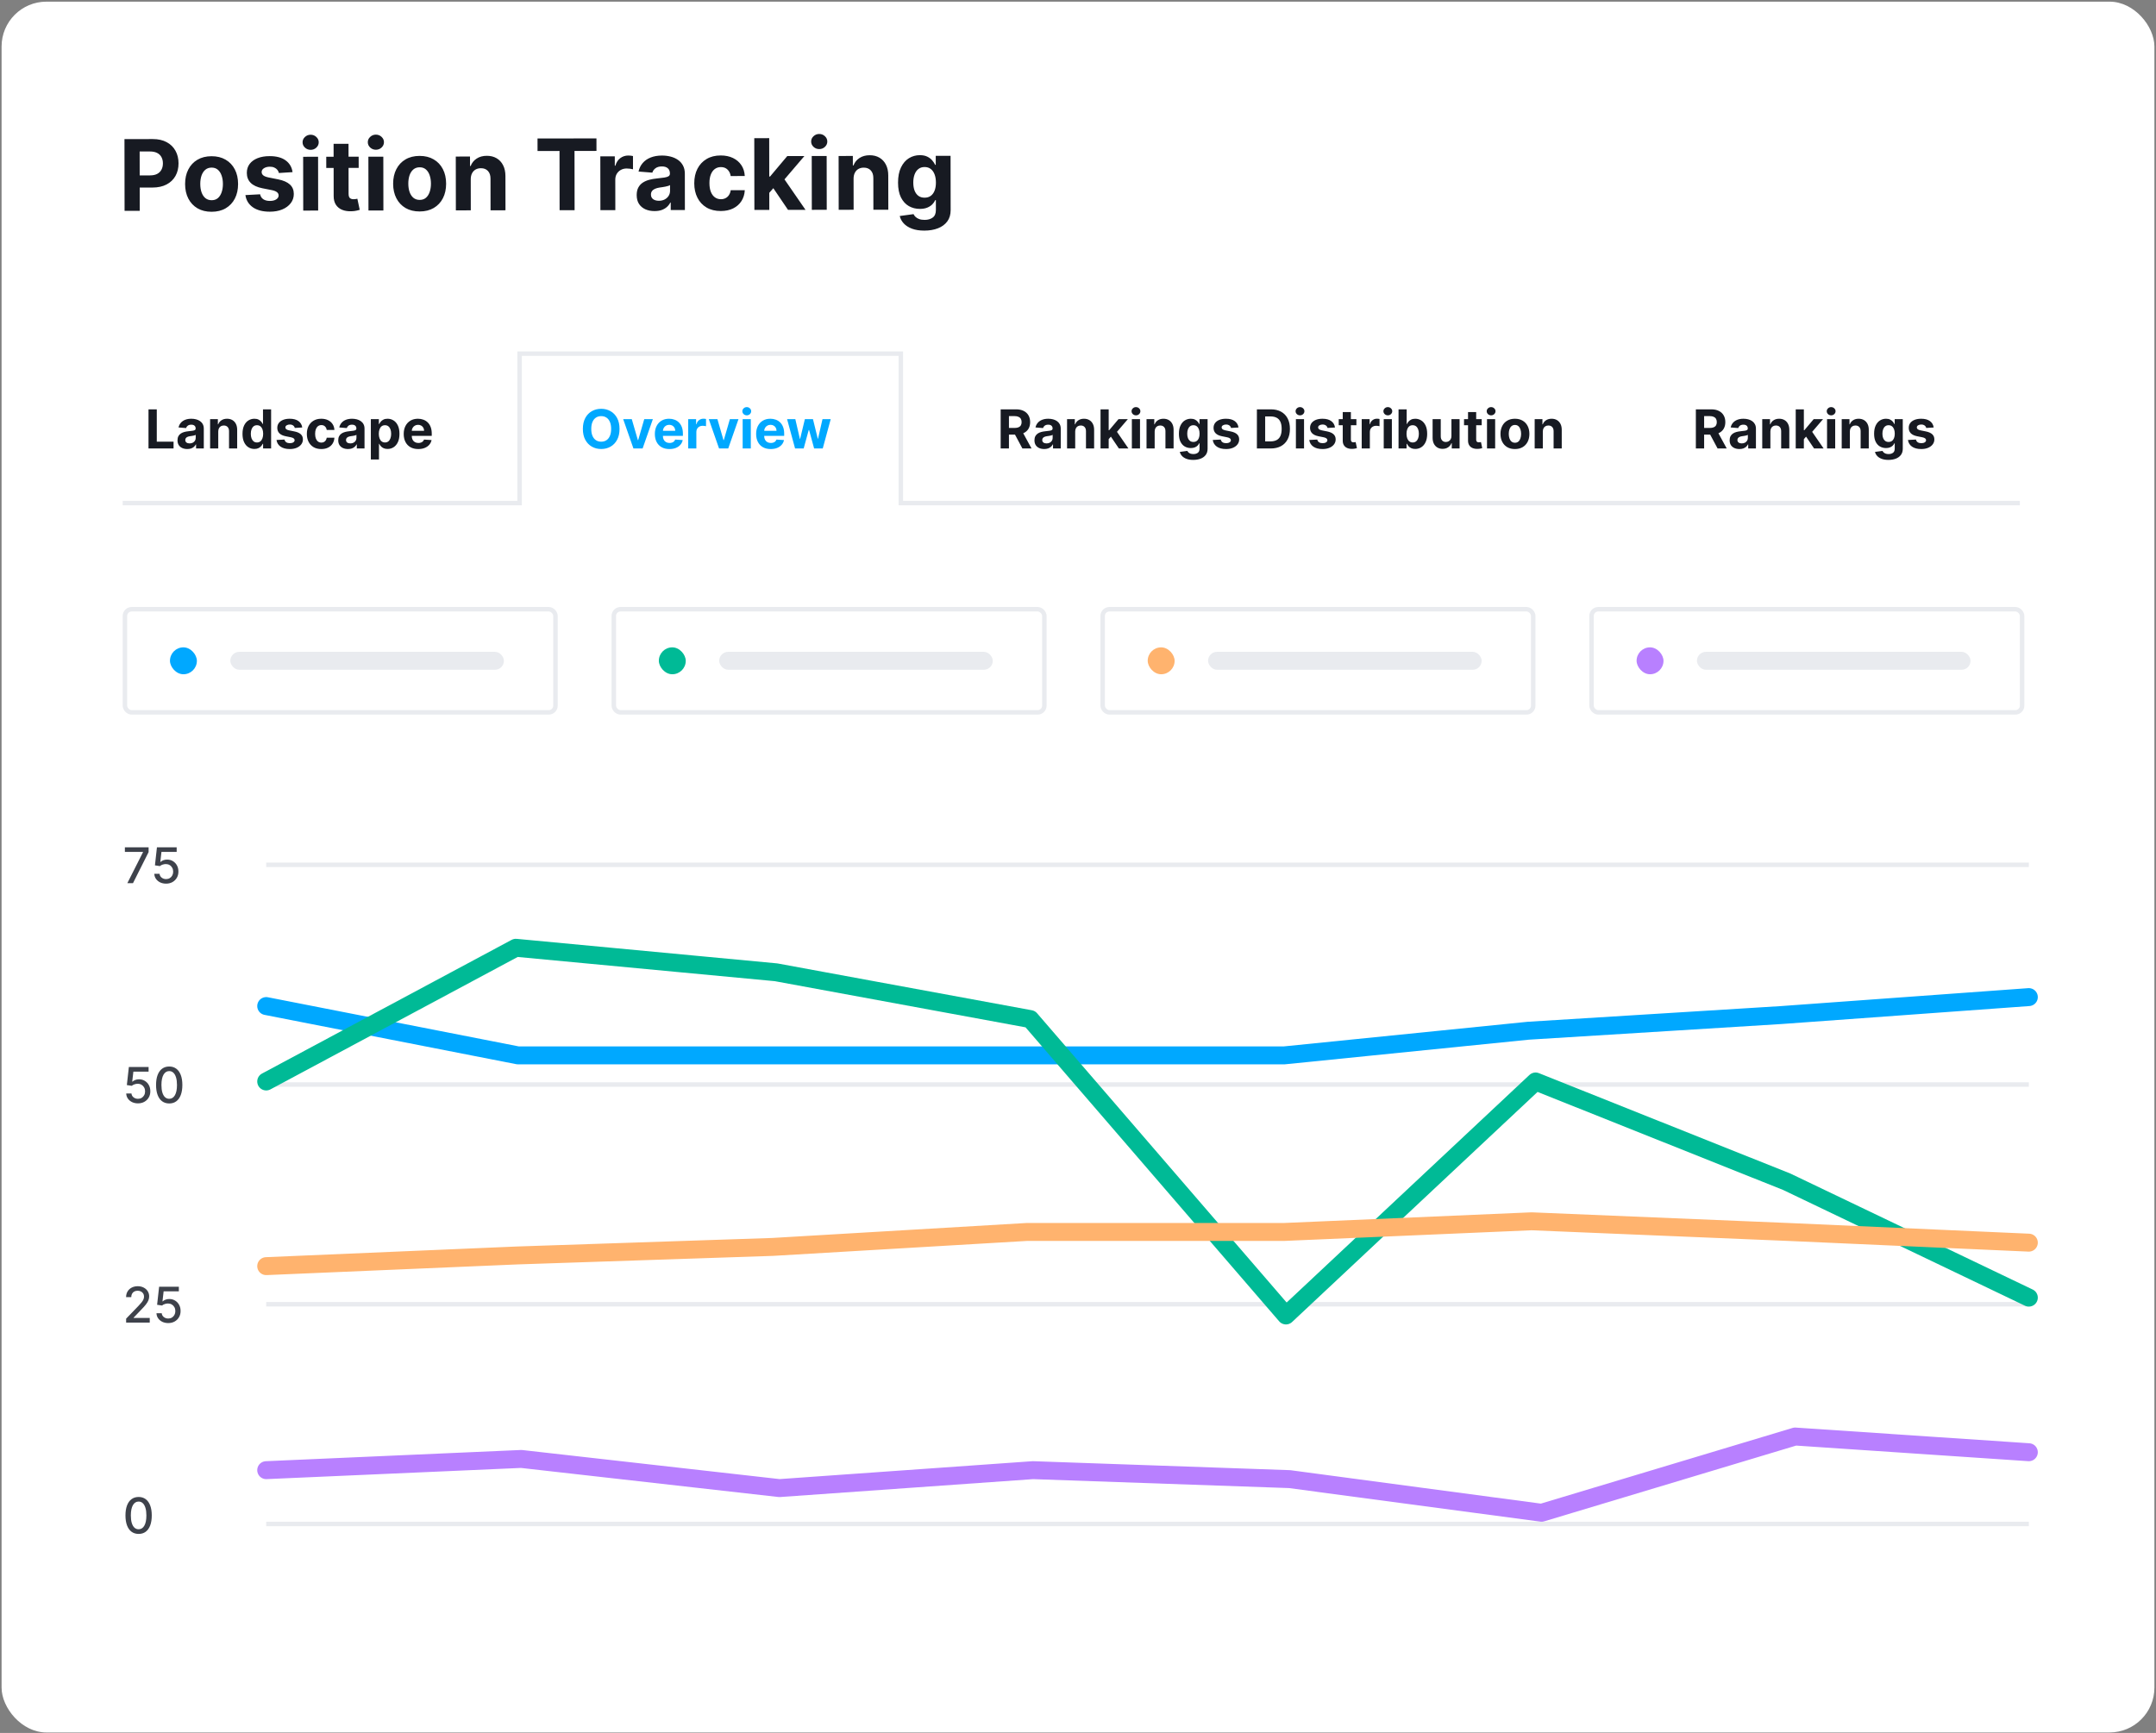 <svg width="454" height="365" viewBox="0 0 454 365" fill="none" xmlns="http://www.w3.org/2000/svg">
<rect x="0" y="0" width="454" height="365" fill="#808080" stroke="none"/>
<rect x="0.333" y="0.349" width="453.333" height="364.556" rx="9.444" fill="white"/>
<path d="M31.272 94.46V86.218H33.015V93.023H36.548V94.46H31.272ZM39.433 94.577C39.039 94.577 38.687 94.508 38.379 94.371C38.07 94.232 37.826 94.027 37.646 93.756C37.469 93.482 37.38 93.141 37.38 92.733C37.38 92.39 37.444 92.102 37.57 91.868C37.696 91.635 37.867 91.447 38.085 91.305C38.302 91.162 38.549 91.055 38.825 90.983C39.104 90.91 39.397 90.859 39.703 90.83C40.062 90.792 40.352 90.757 40.572 90.725C40.792 90.69 40.952 90.639 41.051 90.572C41.15 90.505 41.2 90.406 41.2 90.274V90.25C41.2 89.995 41.119 89.798 40.958 89.659C40.8 89.519 40.575 89.449 40.282 89.449C39.974 89.449 39.728 89.518 39.546 89.655C39.363 89.789 39.242 89.958 39.183 90.162L37.598 90.033C37.678 89.657 37.837 89.333 38.073 89.059C38.309 88.783 38.613 88.571 38.986 88.423C39.362 88.273 39.797 88.198 40.29 88.198C40.634 88.198 40.962 88.238 41.276 88.318C41.593 88.399 41.873 88.524 42.117 88.693C42.364 88.862 42.559 89.079 42.701 89.345C42.843 89.608 42.914 89.923 42.914 90.29V94.46H41.288V93.603H41.24C41.141 93.796 41.008 93.966 40.842 94.114C40.675 94.259 40.475 94.373 40.242 94.456C40.008 94.536 39.739 94.577 39.433 94.577ZM39.924 93.393C40.176 93.393 40.399 93.344 40.592 93.245C40.785 93.143 40.937 93.006 41.047 92.834C41.157 92.662 41.212 92.468 41.212 92.25V91.594C41.158 91.629 41.084 91.662 40.99 91.691C40.899 91.718 40.796 91.743 40.681 91.767C40.565 91.789 40.45 91.809 40.334 91.828C40.219 91.844 40.114 91.859 40.021 91.872C39.819 91.902 39.644 91.949 39.493 92.013C39.343 92.077 39.226 92.165 39.143 92.275C39.06 92.382 39.018 92.516 39.018 92.677C39.018 92.91 39.103 93.089 39.272 93.212C39.444 93.333 39.661 93.393 39.924 93.393ZM45.959 90.886V94.46H44.244V88.278H45.878V89.369H45.951C46.088 89.009 46.317 88.725 46.639 88.516C46.961 88.304 47.351 88.198 47.81 88.198C48.239 88.198 48.614 88.292 48.933 88.479C49.252 88.667 49.501 88.936 49.678 89.284C49.855 89.63 49.943 90.044 49.943 90.524V94.46H48.229V90.83C48.231 90.451 48.135 90.156 47.939 89.944C47.743 89.73 47.474 89.622 47.13 89.622C46.899 89.622 46.695 89.672 46.518 89.771C46.344 89.871 46.207 90.015 46.108 90.206C46.011 90.394 45.962 90.621 45.959 90.886ZM53.572 94.561C53.103 94.561 52.678 94.44 52.297 94.198C51.918 93.954 51.618 93.596 51.395 93.124C51.175 92.649 51.065 92.067 51.065 91.377C51.065 90.669 51.179 90.08 51.407 89.61C51.635 89.138 51.938 88.785 52.317 88.552C52.698 88.316 53.115 88.198 53.568 88.198C53.915 88.198 54.203 88.257 54.434 88.375C54.667 88.49 54.855 88.635 54.997 88.809C55.142 88.981 55.252 89.15 55.327 89.317H55.38V86.218H57.09V94.46H55.4V93.47H55.327C55.247 93.642 55.133 93.812 54.985 93.981C54.84 94.147 54.651 94.286 54.418 94.396C54.187 94.506 53.905 94.561 53.572 94.561ZM54.116 93.196C54.392 93.196 54.626 93.121 54.816 92.971C55.009 92.818 55.157 92.605 55.259 92.331C55.363 92.057 55.416 91.737 55.416 91.369C55.416 91.001 55.365 90.682 55.263 90.411C55.161 90.14 55.013 89.931 54.82 89.783C54.627 89.636 54.392 89.562 54.116 89.562C53.834 89.562 53.597 89.638 53.403 89.791C53.21 89.944 53.064 90.156 52.965 90.427C52.865 90.698 52.816 91.012 52.816 91.369C52.816 91.729 52.865 92.046 52.965 92.323C53.067 92.597 53.213 92.811 53.403 92.967C53.597 93.12 53.834 93.196 54.116 93.196ZM63.643 90.041L62.074 90.138C62.047 90.003 61.989 89.883 61.9 89.775C61.812 89.665 61.695 89.578 61.55 89.514C61.408 89.447 61.238 89.413 61.039 89.413C60.773 89.413 60.55 89.469 60.367 89.582C60.185 89.692 60.093 89.84 60.093 90.025C60.093 90.172 60.152 90.297 60.27 90.399C60.389 90.501 60.591 90.583 60.878 90.645L61.997 90.87C62.598 90.993 63.046 91.192 63.341 91.466C63.636 91.739 63.784 92.099 63.784 92.544C63.784 92.949 63.664 93.305 63.426 93.611C63.19 93.917 62.865 94.155 62.452 94.327C62.041 94.496 61.568 94.581 61.031 94.581C60.213 94.581 59.561 94.41 59.075 94.07C58.592 93.726 58.309 93.259 58.226 92.669L59.912 92.581C59.963 92.83 60.087 93.02 60.282 93.152C60.478 93.281 60.729 93.345 61.035 93.345C61.336 93.345 61.577 93.287 61.76 93.172C61.945 93.054 62.039 92.902 62.041 92.717C62.039 92.562 61.973 92.434 61.844 92.335C61.715 92.233 61.517 92.155 61.248 92.102L60.178 91.888C59.574 91.767 59.125 91.558 58.83 91.26C58.537 90.963 58.391 90.583 58.391 90.121C58.391 89.724 58.498 89.382 58.713 89.095C58.93 88.808 59.235 88.587 59.627 88.431C60.021 88.275 60.482 88.198 61.011 88.198C61.792 88.198 62.406 88.363 62.854 88.693C63.305 89.023 63.568 89.472 63.643 90.041ZM67.657 94.581C67.023 94.581 66.479 94.447 66.023 94.178C65.569 93.907 65.22 93.532 64.976 93.051C64.735 92.571 64.614 92.018 64.614 91.393C64.614 90.76 64.736 90.205 64.98 89.727C65.227 89.247 65.577 88.872 66.031 88.604C66.484 88.333 67.023 88.198 67.649 88.198C68.188 88.198 68.66 88.296 69.065 88.491C69.47 88.687 69.791 88.962 70.027 89.317C70.263 89.671 70.393 90.087 70.418 90.564H68.8C68.754 90.256 68.633 90.007 68.437 89.82C68.244 89.629 67.991 89.534 67.677 89.534C67.411 89.534 67.179 89.606 66.981 89.751C66.785 89.893 66.632 90.101 66.522 90.375C66.412 90.649 66.357 90.98 66.357 91.369C66.357 91.763 66.41 92.099 66.518 92.375C66.628 92.652 66.782 92.862 66.981 93.007C67.179 93.152 67.411 93.224 67.677 93.224C67.873 93.224 68.048 93.184 68.204 93.104C68.362 93.023 68.492 92.906 68.594 92.754C68.699 92.598 68.767 92.411 68.8 92.194H70.418C70.391 92.666 70.262 93.082 70.031 93.442C69.803 93.799 69.488 94.078 69.085 94.279C68.683 94.48 68.207 94.581 67.657 94.581ZM73.278 94.577C72.884 94.577 72.532 94.508 72.224 94.371C71.915 94.232 71.671 94.027 71.491 93.756C71.314 93.482 71.225 93.141 71.225 92.733C71.225 92.39 71.288 92.102 71.415 91.868C71.541 91.635 71.712 91.447 71.93 91.305C72.147 91.162 72.394 91.055 72.67 90.983C72.949 90.91 73.242 90.859 73.548 90.83C73.907 90.792 74.197 90.757 74.417 90.725C74.637 90.69 74.797 90.639 74.896 90.572C74.995 90.505 75.045 90.406 75.045 90.274V90.25C75.045 89.995 74.964 89.798 74.803 89.659C74.645 89.519 74.42 89.449 74.127 89.449C73.819 89.449 73.573 89.518 73.391 89.655C73.208 89.789 73.088 89.958 73.028 90.162L71.443 90.033C71.523 89.657 71.682 89.333 71.918 89.059C72.154 88.783 72.458 88.571 72.831 88.423C73.207 88.273 73.642 88.198 74.135 88.198C74.479 88.198 74.807 88.238 75.121 88.318C75.438 88.399 75.718 88.524 75.962 88.693C76.209 88.862 76.404 89.079 76.546 89.345C76.688 89.608 76.759 89.923 76.759 90.29V94.46H75.133V93.603H75.085C74.986 93.796 74.853 93.966 74.687 94.114C74.52 94.259 74.32 94.373 74.087 94.456C73.853 94.536 73.584 94.577 73.278 94.577ZM73.769 93.393C74.021 93.393 74.244 93.344 74.437 93.245C74.63 93.143 74.782 93.006 74.892 92.834C75.002 92.662 75.057 92.468 75.057 92.25V91.594C75.003 91.629 74.93 91.662 74.836 91.691C74.744 91.718 74.641 91.743 74.526 91.767C74.41 91.789 74.295 91.809 74.18 91.828C74.064 91.844 73.96 91.859 73.866 91.872C73.664 91.902 73.489 91.949 73.338 92.013C73.188 92.077 73.071 92.165 72.988 92.275C72.905 92.382 72.864 92.516 72.864 92.677C72.864 92.91 72.948 93.089 73.117 93.212C73.289 93.333 73.506 93.393 73.769 93.393ZM78.09 96.778V88.278H79.78V89.317H79.856C79.931 89.15 80.04 88.981 80.182 88.809C80.327 88.635 80.515 88.49 80.746 88.375C80.979 88.257 81.269 88.198 81.615 88.198C82.066 88.198 82.482 88.316 82.863 88.552C83.244 88.785 83.548 89.138 83.776 89.61C84.004 90.08 84.118 90.669 84.118 91.377C84.118 92.067 84.007 92.649 83.784 93.124C83.564 93.596 83.264 93.954 82.883 94.198C82.504 94.44 82.081 94.561 81.611 94.561C81.278 94.561 80.995 94.506 80.762 94.396C80.531 94.286 80.342 94.147 80.194 93.981C80.047 93.812 79.934 93.642 79.856 93.47H79.804V96.778H78.09ZM79.768 91.369C79.768 91.737 79.819 92.057 79.921 92.331C80.023 92.605 80.17 92.818 80.363 92.971C80.557 93.121 80.791 93.196 81.068 93.196C81.347 93.196 81.583 93.12 81.776 92.967C81.969 92.811 82.115 92.597 82.215 92.323C82.317 92.046 82.368 91.729 82.368 91.369C82.368 91.012 82.318 90.698 82.219 90.427C82.119 90.156 81.973 89.944 81.78 89.791C81.587 89.638 81.349 89.562 81.068 89.562C80.789 89.562 80.552 89.636 80.359 89.783C80.169 89.931 80.023 90.14 79.921 90.411C79.819 90.682 79.768 91.001 79.768 91.369ZM88.079 94.581C87.443 94.581 86.895 94.452 86.436 94.194C85.98 93.934 85.629 93.567 85.382 93.092C85.135 92.614 85.012 92.049 85.012 91.397C85.012 90.761 85.135 90.203 85.382 89.723C85.629 89.243 85.976 88.868 86.424 88.6C86.875 88.332 87.404 88.198 88.01 88.198C88.418 88.198 88.798 88.263 89.149 88.395C89.503 88.524 89.812 88.718 90.075 88.978C90.34 89.239 90.547 89.566 90.695 89.96C90.842 90.352 90.916 90.811 90.916 91.337V91.808H85.696V90.745H89.302C89.302 90.498 89.248 90.28 89.141 90.089C89.034 89.899 88.885 89.75 88.694 89.642C88.507 89.532 88.288 89.478 88.038 89.478C87.778 89.478 87.547 89.538 87.346 89.659C87.147 89.777 86.992 89.936 86.879 90.138C86.766 90.336 86.709 90.557 86.706 90.802V91.812C86.706 92.118 86.763 92.382 86.875 92.605C86.991 92.827 87.153 92.999 87.362 93.12C87.572 93.24 87.82 93.301 88.107 93.301C88.297 93.301 88.472 93.274 88.63 93.22C88.788 93.167 88.924 93.086 89.036 92.979C89.149 92.872 89.235 92.74 89.294 92.585L90.88 92.689C90.799 93.07 90.634 93.403 90.385 93.687C90.138 93.969 89.819 94.189 89.427 94.347C89.038 94.503 88.588 94.581 88.079 94.581Z" fill="#171A22"/>
<rect x="25.833" y="105.49" width="399.5" height="0.944" fill="#E9EBEF"/>
<rect x="108.944" y="74.016" width="81.222" height="32.111" fill="#E9EBEF"/>
<rect x="109.889" y="74.96" width="79.333" height="32.111" fill="white"/>
<path d="M130.457 90.339C130.457 91.238 130.287 92.002 129.946 92.633C129.608 93.263 129.147 93.745 128.562 94.078C127.98 94.408 127.325 94.573 126.598 94.573C125.865 94.573 125.208 94.406 124.626 94.074C124.044 93.741 123.583 93.259 123.245 92.629C122.907 91.998 122.738 91.235 122.738 90.339C122.738 89.44 122.907 88.675 123.245 88.045C123.583 87.414 124.044 86.934 124.626 86.604C125.208 86.271 125.865 86.105 126.598 86.105C127.325 86.105 127.98 86.271 128.562 86.604C129.147 86.934 129.608 87.414 129.946 88.045C130.287 88.675 130.457 89.44 130.457 90.339ZM128.691 90.339C128.691 89.757 128.603 89.266 128.429 88.866C128.257 88.466 128.015 88.163 127.701 87.956C127.387 87.75 127.019 87.646 126.598 87.646C126.177 87.646 125.809 87.75 125.495 87.956C125.181 88.163 124.937 88.466 124.763 88.866C124.591 89.266 124.505 89.757 124.505 90.339C124.505 90.921 124.591 91.412 124.763 91.812C124.937 92.212 125.181 92.515 125.495 92.721C125.809 92.928 126.177 93.031 126.598 93.031C127.019 93.031 127.387 92.928 127.701 92.721C128.015 92.515 128.257 92.212 128.429 91.812C128.603 91.412 128.691 90.921 128.691 90.339ZM137.479 88.278L135.318 94.46H133.386L131.225 88.278H133.036L134.32 92.701H134.384L135.664 88.278H137.479ZM140.964 94.581C140.328 94.581 139.781 94.452 139.322 94.194C138.866 93.934 138.514 93.567 138.267 93.092C138.02 92.614 137.897 92.049 137.897 91.397C137.897 90.761 138.02 90.203 138.267 89.723C138.514 89.243 138.862 88.868 139.31 88.6C139.76 88.332 140.289 88.198 140.895 88.198C141.303 88.198 141.683 88.263 142.034 88.395C142.388 88.524 142.697 88.718 142.96 88.978C143.226 89.239 143.432 89.566 143.58 89.96C143.727 90.352 143.801 90.811 143.801 91.337V91.808H138.581V90.745H142.187C142.187 90.498 142.134 90.28 142.026 90.089C141.919 89.899 141.77 89.75 141.58 89.642C141.392 89.532 141.173 89.478 140.923 89.478C140.663 89.478 140.432 89.538 140.231 89.659C140.033 89.777 139.877 89.936 139.764 90.138C139.652 90.336 139.594 90.557 139.591 90.802V91.812C139.591 92.118 139.648 92.382 139.76 92.605C139.876 92.827 140.038 92.999 140.247 93.12C140.457 93.24 140.705 93.301 140.992 93.301C141.182 93.301 141.357 93.274 141.515 93.22C141.673 93.167 141.809 93.086 141.922 92.979C142.034 92.872 142.12 92.74 142.179 92.585L143.765 92.689C143.684 93.07 143.519 93.403 143.27 93.687C143.023 93.969 142.704 94.189 142.312 94.347C141.923 94.503 141.474 94.581 140.964 94.581ZM144.92 94.46V88.278H146.582V89.357H146.647C146.759 88.973 146.948 88.683 147.214 88.487C147.48 88.289 147.785 88.19 148.132 88.19C148.217 88.19 148.31 88.195 148.409 88.206C148.509 88.216 148.596 88.231 148.671 88.25V89.771C148.59 89.747 148.479 89.726 148.337 89.707C148.195 89.688 148.065 89.679 147.946 89.679C147.694 89.679 147.469 89.734 147.27 89.844C147.074 89.951 146.919 90.101 146.803 90.294C146.691 90.488 146.634 90.71 146.634 90.963V94.46H144.92ZM155.509 88.278L153.348 94.46H151.416L149.254 88.278H151.066L152.349 92.701H152.414L153.694 88.278H155.509ZM156.386 94.46V88.278H158.101V94.46H156.386ZM157.251 87.481C156.996 87.481 156.778 87.397 156.595 87.228C156.413 87.056 156.322 86.851 156.322 86.612C156.322 86.376 156.413 86.173 156.595 86.004C156.778 85.832 156.995 85.747 157.247 85.747C157.505 85.747 157.724 85.832 157.903 86.004C158.086 86.173 158.177 86.376 158.177 86.612C158.177 86.851 158.086 87.056 157.903 87.228C157.724 87.397 157.506 87.481 157.251 87.481ZM162.291 94.581C161.655 94.581 161.108 94.452 160.649 94.194C160.193 93.934 159.842 93.567 159.595 93.092C159.348 92.614 159.224 92.049 159.224 91.397C159.224 90.761 159.348 90.203 159.595 89.723C159.842 89.243 160.189 88.868 160.637 88.6C161.088 88.332 161.616 88.198 162.223 88.198C162.631 88.198 163.01 88.263 163.362 88.395C163.716 88.524 164.024 88.718 164.287 88.978C164.553 89.239 164.76 89.566 164.907 89.96C165.055 90.352 165.129 90.811 165.129 91.337V91.808H159.909V90.745H163.515C163.515 90.498 163.461 90.28 163.354 90.089C163.246 89.899 163.097 89.75 162.907 89.642C162.719 89.532 162.5 89.478 162.251 89.478C161.991 89.478 161.76 89.538 161.559 89.659C161.36 89.777 161.205 89.936 161.092 90.138C160.979 90.336 160.922 90.557 160.919 90.802V91.812C160.919 92.118 160.975 92.382 161.088 92.605C161.203 92.827 161.366 92.999 161.575 93.12C161.784 93.24 162.032 93.301 162.319 93.301C162.51 93.301 162.684 93.274 162.843 93.22C163.001 93.167 163.136 93.086 163.249 92.979C163.362 92.872 163.448 92.74 163.507 92.585L165.092 92.689C165.012 93.07 164.847 93.403 164.597 93.687C164.35 93.969 164.031 94.189 163.639 94.347C163.25 94.503 162.801 94.581 162.291 94.581ZM167.423 94.46L165.74 88.278H167.475L168.433 92.432H168.489L169.487 88.278H171.19L172.204 92.407H172.256L173.198 88.278H174.929L173.25 94.46H171.435L170.373 90.572H170.296L169.234 94.46H167.423Z" fill="#00A8FF"/>
<path d="M210.716 94.46V86.218H213.968C214.591 86.218 215.122 86.329 215.562 86.552C216.005 86.772 216.341 87.084 216.572 87.489C216.806 87.892 216.922 88.365 216.922 88.91C216.922 89.457 216.804 89.928 216.568 90.323C216.332 90.714 215.99 91.015 215.542 91.224C215.097 91.433 214.557 91.538 213.924 91.538H211.747V90.138H213.642C213.975 90.138 214.251 90.092 214.471 90.001C214.691 89.909 214.855 89.773 214.962 89.59C215.072 89.408 215.127 89.181 215.127 88.91C215.127 88.636 215.072 88.406 214.962 88.218C214.855 88.03 214.69 87.888 214.467 87.791C214.247 87.692 213.97 87.642 213.634 87.642H212.459V94.46H210.716ZM215.168 90.709L217.216 94.46H215.292L213.288 90.709H215.168ZM219.884 94.577C219.49 94.577 219.139 94.508 218.83 94.371C218.521 94.232 218.277 94.027 218.098 93.756C217.92 93.482 217.832 93.141 217.832 92.733C217.832 92.39 217.895 92.102 218.021 91.868C218.147 91.635 218.319 91.447 218.536 91.305C218.754 91.162 219 91.055 219.277 90.983C219.556 90.91 219.848 90.859 220.154 90.83C220.514 90.792 220.803 90.757 221.023 90.725C221.243 90.69 221.403 90.639 221.502 90.572C221.602 90.505 221.651 90.406 221.651 90.274V90.25C221.651 89.995 221.571 89.798 221.41 89.659C221.251 89.519 221.026 89.449 220.734 89.449C220.425 89.449 220.18 89.518 219.997 89.655C219.815 89.789 219.694 89.958 219.635 90.162L218.049 90.033C218.13 89.657 218.288 89.333 218.524 89.059C218.76 88.783 219.065 88.571 219.438 88.423C219.813 88.273 220.248 88.198 220.742 88.198C221.085 88.198 221.414 88.238 221.728 88.318C222.044 88.399 222.325 88.524 222.569 88.693C222.816 88.862 223.01 89.079 223.152 89.345C223.295 89.608 223.366 89.923 223.366 90.29V94.46H221.74V93.603H221.692C221.592 93.796 221.459 93.966 221.293 94.114C221.127 94.259 220.927 94.373 220.693 94.456C220.46 94.536 220.19 94.577 219.884 94.577ZM220.375 93.393C220.628 93.393 220.85 93.344 221.044 93.245C221.237 93.143 221.388 93.006 221.498 92.834C221.608 92.662 221.663 92.468 221.663 92.25V91.594C221.61 91.629 221.536 91.662 221.442 91.691C221.351 91.718 221.247 91.743 221.132 91.767C221.017 91.789 220.901 91.809 220.786 91.828C220.671 91.844 220.566 91.859 220.472 91.872C220.271 91.902 220.095 91.949 219.945 92.013C219.795 92.077 219.678 92.165 219.595 92.275C219.512 92.382 219.47 92.516 219.47 92.677C219.47 92.91 219.554 93.089 219.723 93.212C219.895 93.333 220.113 93.393 220.375 93.393ZM226.41 90.886V94.46H224.696V88.278H226.33V89.369H226.402C226.539 89.009 226.769 88.725 227.091 88.516C227.413 88.304 227.803 88.198 228.262 88.198C228.691 88.198 229.065 88.292 229.385 88.479C229.704 88.667 229.952 88.936 230.129 89.284C230.306 89.63 230.395 90.044 230.395 90.524V94.46H228.68V90.83C228.683 90.451 228.586 90.156 228.391 89.944C228.195 89.73 227.925 89.622 227.582 89.622C227.351 89.622 227.147 89.672 226.97 89.771C226.795 89.871 226.659 90.015 226.559 90.206C226.463 90.394 226.413 90.621 226.41 90.886ZM233.3 92.681L233.304 90.624H233.553L235.533 88.278H237.501L234.841 91.385H234.434L233.3 92.681ZM231.746 94.46V86.218H233.461V94.46H231.746ZM235.61 94.46L233.791 91.767L234.934 90.556L237.618 94.46H235.61ZM238.342 94.46V88.278H240.057V94.46H238.342ZM239.208 87.481C238.953 87.481 238.734 87.397 238.552 87.228C238.369 87.056 238.278 86.851 238.278 86.612C238.278 86.376 238.369 86.173 238.552 86.004C238.734 85.832 238.951 85.747 239.204 85.747C239.461 85.747 239.68 85.832 239.86 86.004C240.042 86.173 240.133 86.376 240.133 86.612C240.133 86.851 240.042 87.056 239.86 87.228C239.68 87.397 239.463 87.481 239.208 87.481ZM243.145 90.886V94.46H241.43V88.278H243.064V89.369H243.137C243.274 89.009 243.503 88.725 243.825 88.516C244.147 88.304 244.537 88.198 244.996 88.198C245.425 88.198 245.8 88.292 246.119 88.479C246.438 88.667 246.686 88.936 246.864 89.284C247.041 89.63 247.129 90.044 247.129 90.524V94.46H245.415V90.83C245.417 90.451 245.321 90.156 245.125 89.944C244.929 89.73 244.659 89.622 244.316 89.622C244.085 89.622 243.881 89.672 243.704 89.771C243.53 89.871 243.393 90.015 243.294 90.206C243.197 90.394 243.147 90.621 243.145 90.886ZM251.265 96.867C250.71 96.867 250.234 96.792 249.837 96.641C249.442 96.491 249.128 96.288 248.895 96.034C248.662 95.779 248.51 95.496 248.44 95.184L250.026 94.971C250.074 95.084 250.151 95.19 250.255 95.289C250.36 95.391 250.498 95.474 250.67 95.539C250.844 95.603 251.056 95.635 251.306 95.635C251.679 95.635 251.986 95.547 252.227 95.37C252.471 95.192 252.594 94.901 252.594 94.496V93.365H252.521C252.446 93.537 252.333 93.699 252.183 93.852C252.033 94.005 251.84 94.13 251.604 94.227C251.367 94.323 251.086 94.371 250.758 94.371C250.294 94.371 249.872 94.264 249.491 94.049C249.112 93.832 248.81 93.501 248.585 93.055C248.362 92.607 248.251 92.041 248.251 91.357C248.251 90.657 248.365 90.072 248.593 89.602C248.821 89.133 249.124 88.781 249.503 88.548C249.884 88.314 250.301 88.198 250.754 88.198C251.1 88.198 251.39 88.257 251.624 88.375C251.857 88.49 252.045 88.635 252.187 88.809C252.332 88.981 252.443 89.15 252.521 89.317H252.586V88.278H254.288V94.52C254.288 95.035 254.159 95.466 253.902 95.812C253.644 96.161 253.287 96.424 252.831 96.601C252.378 96.778 251.856 96.867 251.265 96.867ZM251.302 93.084C251.578 93.084 251.811 93.015 252.002 92.878C252.195 92.739 252.343 92.54 252.445 92.283C252.549 92.022 252.602 91.711 252.602 91.349C252.602 90.987 252.551 90.673 252.449 90.407C252.347 90.139 252.199 89.931 252.006 89.783C251.813 89.636 251.578 89.562 251.302 89.562C251.02 89.562 250.782 89.638 250.589 89.791C250.396 89.942 250.25 90.151 250.151 90.419C250.051 90.688 250.002 90.997 250.002 91.349C250.002 91.706 250.051 92.014 250.151 92.275C250.253 92.532 250.399 92.732 250.589 92.874C250.782 93.014 251.02 93.084 251.302 93.084ZM260.796 90.041L259.226 90.138C259.199 90.003 259.142 89.883 259.053 89.775C258.965 89.665 258.848 89.578 258.703 89.514C258.561 89.447 258.39 89.413 258.192 89.413C257.926 89.413 257.702 89.469 257.52 89.582C257.337 89.692 257.246 89.84 257.246 90.025C257.246 90.172 257.305 90.297 257.423 90.399C257.541 90.501 257.744 90.583 258.031 90.645L259.15 90.87C259.751 90.993 260.199 91.192 260.494 91.466C260.789 91.739 260.937 92.099 260.937 92.544C260.937 92.949 260.817 93.305 260.578 93.611C260.342 93.917 260.018 94.155 259.604 94.327C259.194 94.496 258.72 94.581 258.184 94.581C257.365 94.581 256.713 94.41 256.228 94.07C255.745 93.726 255.462 93.259 255.379 92.669L257.065 92.581C257.116 92.83 257.239 93.02 257.435 93.152C257.631 93.281 257.882 93.345 258.188 93.345C258.488 93.345 258.73 93.287 258.912 93.172C259.097 93.054 259.191 92.902 259.194 92.717C259.191 92.562 259.126 92.434 258.997 92.335C258.868 92.233 258.669 92.155 258.401 92.102L257.331 91.888C256.727 91.767 256.277 91.558 255.982 91.26C255.69 90.963 255.544 90.583 255.544 90.121C255.544 89.724 255.651 89.382 255.866 89.095C256.083 88.808 256.387 88.587 256.779 88.431C257.174 88.275 257.635 88.198 258.164 88.198C258.944 88.198 259.559 88.363 260.007 88.693C260.458 89.023 260.721 89.472 260.796 90.041ZM267.593 94.46H264.671V86.218H267.617C268.447 86.218 269.16 86.382 269.759 86.713C270.357 87.04 270.817 87.511 271.139 88.125C271.464 88.74 271.626 89.475 271.626 90.331C271.626 91.189 271.464 91.927 271.139 92.544C270.817 93.161 270.354 93.635 269.751 93.965C269.15 94.295 268.43 94.46 267.593 94.46ZM266.414 92.967H267.521C268.036 92.967 268.469 92.876 268.821 92.693C269.175 92.508 269.441 92.222 269.618 91.836C269.797 91.447 269.887 90.945 269.887 90.331C269.887 89.722 269.797 89.224 269.618 88.838C269.441 88.451 269.176 88.167 268.825 87.984C268.473 87.802 268.04 87.711 267.525 87.711H266.414V92.967ZM272.885 94.46V88.278H274.599V94.46H272.885ZM273.75 87.481C273.495 87.481 273.276 87.397 273.094 87.228C272.912 87.056 272.82 86.851 272.82 86.612C272.82 86.376 272.912 86.173 273.094 86.004C273.276 85.832 273.494 85.747 273.746 85.747C274.004 85.747 274.222 85.832 274.402 86.004C274.584 86.173 274.676 86.376 274.676 86.612C274.676 86.851 274.584 87.056 274.402 87.228C274.222 87.397 274.005 87.481 273.75 87.481ZM281.116 90.041L279.546 90.138C279.52 90.003 279.462 89.883 279.373 89.775C279.285 89.665 279.168 89.578 279.023 89.514C278.881 89.447 278.711 89.413 278.512 89.413C278.247 89.413 278.022 89.469 277.84 89.582C277.658 89.692 277.566 89.84 277.566 90.025C277.566 90.172 277.625 90.297 277.743 90.399C277.861 90.501 278.064 90.583 278.351 90.645L279.47 90.87C280.071 90.993 280.519 91.192 280.814 91.466C281.109 91.739 281.257 92.099 281.257 92.544C281.257 92.949 281.138 93.305 280.899 93.611C280.663 93.917 280.338 94.155 279.925 94.327C279.514 94.496 279.041 94.581 278.504 94.581C277.686 94.581 277.034 94.41 276.548 94.07C276.065 93.726 275.782 93.259 275.699 92.669L277.385 92.581C277.436 92.83 277.56 93.02 277.755 93.152C277.951 93.281 278.202 93.345 278.508 93.345C278.809 93.345 279.05 93.287 279.233 93.172C279.418 93.054 279.512 92.902 279.514 92.717C279.512 92.562 279.446 92.434 279.317 92.335C279.188 92.233 278.99 92.155 278.721 92.102L277.651 91.888C277.047 91.767 276.598 91.558 276.303 91.26C276.01 90.963 275.864 90.583 275.864 90.121C275.864 89.724 275.971 89.382 276.186 89.095C276.403 88.808 276.708 88.587 277.099 88.431C277.494 88.275 277.955 88.198 278.484 88.198C279.265 88.198 279.879 88.363 280.327 88.693C280.778 89.023 281.041 89.472 281.116 90.041ZM285.625 88.278V89.566H281.902V88.278H285.625ZM282.747 86.797H284.462V92.56C284.462 92.719 284.486 92.842 284.534 92.931C284.582 93.016 284.649 93.077 284.735 93.112C284.824 93.147 284.926 93.164 285.041 93.164C285.122 93.164 285.202 93.157 285.283 93.144C285.363 93.128 285.425 93.116 285.468 93.108L285.737 94.383C285.651 94.41 285.531 94.441 285.375 94.476C285.219 94.514 285.03 94.536 284.808 94.544C284.394 94.561 284.032 94.506 283.721 94.379C283.412 94.253 283.172 94.058 283.001 93.792C282.829 93.526 282.744 93.191 282.747 92.786V86.797ZM286.741 94.46V88.278H288.404V89.357H288.468C288.581 88.973 288.77 88.683 289.036 88.487C289.301 88.289 289.607 88.19 289.953 88.19C290.039 88.19 290.132 88.195 290.231 88.206C290.33 88.216 290.417 88.231 290.492 88.25V89.771C290.412 89.747 290.301 89.726 290.158 89.707C290.016 89.688 289.886 89.679 289.768 89.679C289.516 89.679 289.29 89.734 289.092 89.844C288.896 89.951 288.74 90.101 288.625 90.294C288.512 90.488 288.456 90.71 288.456 90.963V94.46H286.741ZM291.379 94.46V88.278H293.093V94.46H291.379ZM292.244 87.481C291.989 87.481 291.771 87.397 291.588 87.228C291.406 87.056 291.314 86.851 291.314 86.612C291.314 86.376 291.406 86.173 291.588 86.004C291.771 85.832 291.988 85.747 292.24 85.747C292.498 85.747 292.716 85.832 292.896 86.004C293.079 86.173 293.17 86.376 293.17 86.612C293.17 86.851 293.079 87.056 292.896 87.228C292.716 87.397 292.499 87.481 292.244 87.481ZM294.499 94.46V86.218H296.213V89.317H296.266C296.341 89.15 296.45 88.981 296.592 88.809C296.737 88.635 296.924 88.49 297.155 88.375C297.389 88.257 297.678 88.198 298.024 88.198C298.475 88.198 298.891 88.316 299.272 88.552C299.653 88.785 299.958 89.138 300.186 89.61C300.414 90.08 300.528 90.669 300.528 91.377C300.528 92.067 300.416 92.649 300.194 93.124C299.974 93.596 299.673 93.954 299.292 94.198C298.914 94.44 298.49 94.561 298.02 94.561C297.688 94.561 297.405 94.506 297.171 94.396C296.941 94.286 296.751 94.147 296.604 93.981C296.456 93.812 296.344 93.642 296.266 93.47H296.189V94.46H294.499ZM296.177 91.369C296.177 91.737 296.228 92.057 296.33 92.331C296.432 92.605 296.58 92.818 296.773 92.971C296.966 93.121 297.201 93.196 297.477 93.196C297.756 93.196 297.992 93.12 298.185 92.967C298.379 92.811 298.525 92.597 298.624 92.323C298.726 92.046 298.777 91.729 298.777 91.369C298.777 91.012 298.727 90.698 298.628 90.427C298.529 90.156 298.383 89.944 298.19 89.791C297.996 89.638 297.759 89.562 297.477 89.562C297.198 89.562 296.962 89.636 296.769 89.783C296.578 89.931 296.432 90.14 296.33 90.411C296.228 90.682 296.177 91.001 296.177 91.369ZM305.636 91.828V88.278H307.351V94.46H305.704V93.337H305.64C305.501 93.699 305.268 93.99 304.944 94.21C304.622 94.43 304.229 94.54 303.765 94.54C303.351 94.54 302.988 94.447 302.674 94.259C302.36 94.071 302.115 93.804 301.937 93.458C301.763 93.112 301.674 92.697 301.672 92.214V88.278H303.386V91.908C303.389 92.273 303.487 92.562 303.68 92.774C303.873 92.986 304.132 93.092 304.457 93.092C304.663 93.092 304.857 93.045 305.036 92.951C305.216 92.854 305.361 92.712 305.471 92.524C305.584 92.336 305.639 92.104 305.636 91.828ZM312.01 88.278V89.566H308.287V88.278H312.01ZM309.132 86.797H310.847V92.56C310.847 92.719 310.871 92.842 310.919 92.931C310.968 93.016 311.035 93.077 311.121 93.112C311.209 93.147 311.311 93.164 311.426 93.164C311.507 93.164 311.587 93.157 311.668 93.144C311.748 93.128 311.81 93.116 311.853 93.108L312.123 94.383C312.037 94.41 311.916 94.441 311.761 94.476C311.605 94.514 311.416 94.536 311.193 94.544C310.78 94.561 310.418 94.506 310.106 94.379C309.798 94.253 309.558 94.058 309.386 93.792C309.214 93.526 309.13 93.191 309.132 92.786V86.797ZM313.127 94.46V88.278H314.841V94.46H313.127ZM313.992 87.481C313.737 87.481 313.519 87.397 313.336 87.228C313.154 87.056 313.062 86.851 313.062 86.612C313.062 86.376 313.154 86.173 313.336 86.004C313.519 85.832 313.736 85.747 313.988 85.747C314.246 85.747 314.464 85.832 314.644 86.004C314.827 86.173 314.918 86.376 314.918 86.612C314.918 86.851 314.827 87.056 314.644 87.228C314.464 87.397 314.247 87.481 313.992 87.481ZM319.008 94.581C318.383 94.581 317.842 94.448 317.386 94.182C316.933 93.914 316.582 93.541 316.336 93.063C316.089 92.583 315.965 92.026 315.965 91.393C315.965 90.755 316.089 90.197 316.336 89.719C316.582 89.239 316.933 88.866 317.386 88.6C317.842 88.332 318.383 88.198 319.008 88.198C319.633 88.198 320.172 88.332 320.626 88.6C321.082 88.866 321.433 89.239 321.68 89.719C321.927 90.197 322.05 90.755 322.05 91.393C322.05 92.026 321.927 92.583 321.68 93.063C321.433 93.541 321.082 93.914 320.626 94.182C320.172 94.448 319.633 94.581 319.008 94.581ZM319.016 93.253C319.3 93.253 319.538 93.172 319.728 93.011C319.919 92.847 320.062 92.625 320.159 92.343C320.258 92.061 320.308 91.741 320.308 91.381C320.308 91.022 320.258 90.701 320.159 90.419C320.062 90.138 319.919 89.915 319.728 89.751C319.538 89.588 319.3 89.506 319.016 89.506C318.729 89.506 318.487 89.588 318.291 89.751C318.098 89.915 317.952 90.138 317.853 90.419C317.756 90.701 317.708 91.022 317.708 91.381C317.708 91.741 317.756 92.061 317.853 92.343C317.952 92.625 318.098 92.847 318.291 93.011C318.487 93.172 318.729 93.253 319.016 93.253ZM324.88 90.886V94.46H323.165V88.278H324.799V89.369H324.872C325.009 89.009 325.238 88.725 325.56 88.516C325.882 88.304 326.272 88.198 326.731 88.198C327.16 88.198 327.535 88.292 327.854 88.479C328.173 88.667 328.421 88.936 328.599 89.284C328.776 89.63 328.864 90.044 328.864 90.524V94.46H327.15V90.83C327.152 90.451 327.056 90.156 326.86 89.944C326.664 89.73 326.394 89.622 326.051 89.622C325.82 89.622 325.616 89.672 325.439 89.771C325.265 89.871 325.128 90.015 325.029 90.206C324.932 90.394 324.882 90.621 324.88 90.886Z" fill="#171A22"/>
<path d="M357.105 94.46V86.218H360.357C360.98 86.218 361.511 86.329 361.951 86.552C362.394 86.772 362.73 87.084 362.961 87.489C363.195 87.892 363.311 88.365 363.311 88.91C363.311 89.457 363.193 89.928 362.957 90.323C362.721 90.714 362.379 91.015 361.931 91.224C361.485 91.433 360.946 91.538 360.313 91.538H358.136V90.138H360.031C360.364 90.138 360.64 90.092 360.86 90.001C361.08 89.909 361.244 89.773 361.351 89.59C361.461 89.408 361.516 89.181 361.516 88.91C361.516 88.636 361.461 88.406 361.351 88.218C361.244 88.03 361.079 87.888 360.856 87.791C360.636 87.692 360.359 87.642 360.023 87.642H358.848V94.46H357.105ZM361.557 90.709L363.605 94.46H361.681L359.677 90.709H361.557ZM366.273 94.577C365.879 94.577 365.527 94.508 365.219 94.371C364.91 94.232 364.666 94.027 364.486 93.756C364.309 93.482 364.221 93.141 364.221 92.733C364.221 92.39 364.284 92.102 364.41 91.868C364.536 91.635 364.708 91.447 364.925 91.305C365.142 91.162 365.389 91.055 365.666 90.983C365.945 90.91 366.237 90.859 366.543 90.83C366.903 90.792 367.192 90.757 367.412 90.725C367.632 90.69 367.792 90.639 367.891 90.572C367.991 90.505 368.04 90.406 368.04 90.274V90.25C368.04 89.995 367.96 89.798 367.799 89.659C367.64 89.519 367.415 89.449 367.123 89.449C366.814 89.449 366.569 89.518 366.386 89.655C366.204 89.789 366.083 89.958 366.024 90.162L364.438 90.033C364.519 89.657 364.677 89.333 364.913 89.059C365.149 88.783 365.454 88.571 365.827 88.423C366.202 88.273 366.637 88.198 367.131 88.198C367.474 88.198 367.803 88.238 368.117 88.318C368.433 88.399 368.714 88.524 368.958 88.693C369.205 88.862 369.399 89.079 369.541 89.345C369.684 89.608 369.755 89.923 369.755 90.29V94.46H368.129V93.603H368.08C367.981 93.796 367.848 93.966 367.682 94.114C367.516 94.259 367.316 94.373 367.082 94.456C366.849 94.536 366.579 94.577 366.273 94.577ZM366.764 93.393C367.017 93.393 367.239 93.344 367.432 93.245C367.626 93.143 367.777 93.006 367.887 92.834C367.997 92.662 368.052 92.468 368.052 92.25V91.594C367.999 91.629 367.925 91.662 367.831 91.691C367.74 91.718 367.636 91.743 367.521 91.767C367.406 91.789 367.29 91.809 367.175 91.828C367.06 91.844 366.955 91.859 366.861 91.872C366.66 91.902 366.484 91.949 366.334 92.013C366.184 92.077 366.067 92.165 365.984 92.275C365.9 92.382 365.859 92.516 365.859 92.677C365.859 92.91 365.943 93.089 366.112 93.212C366.284 93.333 366.501 93.393 366.764 93.393ZM372.799 90.886V94.46H371.085V88.278H372.719V89.369H372.791C372.928 89.009 373.158 88.725 373.479 88.516C373.801 88.304 374.192 88.198 374.651 88.198C375.08 88.198 375.454 88.292 375.774 88.479C376.093 88.667 376.341 88.936 376.518 89.284C376.695 89.63 376.784 90.044 376.784 90.524V94.46H375.069V90.83C375.072 90.451 374.975 90.156 374.779 89.944C374.584 89.73 374.314 89.622 373.97 89.622C373.74 89.622 373.536 89.672 373.359 89.771C373.184 89.871 373.047 90.015 372.948 90.206C372.852 90.394 372.802 90.621 372.799 90.886ZM379.688 92.681L379.692 90.624H379.942L381.922 88.278H383.89L381.23 91.385H380.823L379.688 92.681ZM378.135 94.46V86.218H379.849V94.46H378.135ZM381.999 94.46L380.179 91.767L381.322 90.556L384.007 94.46H381.999ZM384.731 94.46V88.278H386.446V94.46H384.731ZM385.597 87.481C385.342 87.481 385.123 87.397 384.941 87.228C384.758 87.056 384.667 86.851 384.667 86.612C384.667 86.376 384.758 86.173 384.941 86.004C385.123 85.832 385.34 85.747 385.593 85.747C385.85 85.747 386.069 85.832 386.249 86.004C386.431 86.173 386.522 86.376 386.522 86.612C386.522 86.851 386.431 87.056 386.249 87.228C386.069 87.397 385.851 87.481 385.597 87.481ZM389.534 90.886V94.46H387.819V88.278H389.453V89.369H389.526C389.662 89.009 389.892 88.725 390.214 88.516C390.536 88.304 390.926 88.198 391.385 88.198C391.814 88.198 392.189 88.292 392.508 88.479C392.827 88.667 393.075 88.936 393.252 89.284C393.43 89.63 393.518 90.044 393.518 90.524V94.46H391.804V90.83C391.806 90.451 391.71 90.156 391.514 89.944C391.318 89.73 391.048 89.622 390.705 89.622C390.474 89.622 390.27 89.672 390.093 89.771C389.919 89.871 389.782 90.015 389.683 90.206C389.586 90.394 389.536 90.621 389.534 90.886ZM397.654 96.867C397.099 96.867 396.623 96.792 396.226 96.641C395.831 96.491 395.517 96.288 395.284 96.034C395.05 95.779 394.899 95.496 394.829 95.184L396.415 94.971C396.463 95.084 396.54 95.19 396.644 95.289C396.749 95.391 396.887 95.474 397.059 95.539C397.233 95.603 397.445 95.635 397.695 95.635C398.068 95.635 398.375 95.547 398.616 95.37C398.86 95.192 398.982 94.901 398.982 94.496V93.365H398.91C398.835 93.537 398.722 93.699 398.572 93.852C398.422 94.005 398.229 94.13 397.992 94.227C397.756 94.323 397.475 94.371 397.147 94.371C396.683 94.371 396.261 94.264 395.88 94.049C395.501 93.832 395.199 93.501 394.974 93.055C394.751 92.607 394.64 92.041 394.64 91.357C394.64 90.657 394.754 90.072 394.982 89.602C395.21 89.133 395.513 88.781 395.892 88.548C396.273 88.314 396.69 88.198 397.143 88.198C397.489 88.198 397.779 88.257 398.013 88.375C398.246 88.49 398.434 88.635 398.576 88.809C398.721 88.981 398.832 89.15 398.91 89.317H398.974V88.278H400.677V94.52C400.677 95.035 400.548 95.466 400.29 95.812C400.033 96.161 399.676 96.424 399.22 96.601C398.766 96.778 398.245 96.867 397.654 96.867ZM397.691 93.084C397.967 93.084 398.2 93.015 398.391 92.878C398.584 92.739 398.732 92.54 398.834 92.283C398.938 92.022 398.991 91.711 398.991 91.349C398.991 90.987 398.94 90.673 398.838 90.407C398.736 90.139 398.588 89.931 398.395 89.783C398.202 89.636 397.967 89.562 397.691 89.562C397.409 89.562 397.171 89.638 396.978 89.791C396.785 89.942 396.639 90.151 396.54 90.419C396.44 90.688 396.391 90.997 396.391 91.349C396.391 91.706 396.44 92.014 396.54 92.275C396.641 92.532 396.788 92.732 396.978 92.874C397.171 93.014 397.409 93.084 397.691 93.084ZM407.185 90.041L405.615 90.138C405.588 90.003 405.531 89.883 405.442 89.775C405.353 89.665 405.237 89.578 405.092 89.514C404.95 89.447 404.779 89.413 404.581 89.413C404.315 89.413 404.091 89.469 403.909 89.582C403.726 89.692 403.635 89.84 403.635 90.025C403.635 90.172 403.694 90.297 403.812 90.399C403.93 90.501 404.133 90.583 404.42 90.645L405.539 90.87C406.14 90.993 406.588 91.192 406.883 91.466C407.178 91.739 407.326 92.099 407.326 92.544C407.326 92.949 407.206 93.305 406.967 93.611C406.731 93.917 406.407 94.155 405.993 94.327C405.583 94.496 405.109 94.581 404.573 94.581C403.754 94.581 403.102 94.41 402.617 94.07C402.134 93.726 401.851 93.259 401.768 92.669L403.454 92.581C403.505 92.83 403.628 93.02 403.824 93.152C404.02 93.281 404.271 93.345 404.577 93.345C404.877 93.345 405.119 93.287 405.301 93.172C405.486 93.054 405.58 92.902 405.583 92.717C405.58 92.562 405.514 92.434 405.386 92.335C405.257 92.233 405.058 92.155 404.79 92.102L403.719 91.888C403.116 91.767 402.666 91.558 402.371 91.26C402.079 90.963 401.933 90.583 401.933 90.121C401.933 89.724 402.04 89.382 402.255 89.095C402.472 88.808 402.776 88.587 403.168 88.431C403.563 88.275 404.024 88.198 404.553 88.198C405.333 88.198 405.948 88.363 406.396 88.693C406.847 89.023 407.11 89.472 407.185 90.041Z" fill="#171A22"/>
<rect x="35.791" y="136.349" width="5.667" height="5.667" rx="2.833" fill="#00A8FF"/>
<rect x="48.5" y="137.293" width="57.611" height="3.778" rx="1.889" fill="#E9EBEF"/>
<rect x="26.305" y="128.321" width="90.667" height="21.722" rx="1.417" stroke="#E9EBEF" stroke-width="0.944"/>
<rect x="138.736" y="136.349" width="5.667" height="5.667" rx="2.833" fill="#00BA96"/>
<rect x="151.444" y="137.293" width="57.611" height="3.778" rx="1.889" fill="#E9EBEF"/>
<rect x="129.25" y="128.321" width="90.667" height="21.722" rx="1.417" stroke="#E9EBEF" stroke-width="0.944"/>
<rect x="241.68" y="136.349" width="5.667" height="5.667" rx="2.833" fill="#FFB36E"/>
<rect x="254.389" y="137.293" width="57.611" height="3.778" rx="1.889" fill="#E9EBEF"/>
<rect x="232.194" y="128.321" width="90.667" height="21.722" rx="1.417" stroke="#E9EBEF" stroke-width="0.944"/>
<rect x="344.625" y="136.349" width="5.667" height="5.667" rx="2.833" fill="#B880FF"/>
<rect x="357.333" y="137.293" width="57.611" height="3.778" rx="1.889" fill="#E9EBEF"/>
<rect x="335.139" y="128.321" width="90.667" height="21.722" rx="1.417" stroke="#E9EBEF" stroke-width="0.944"/>
<path d="M26.232 44.411L26.21 29.3L32.171 29.291C33.318 29.289 34.294 29.507 35.102 29.944C35.909 30.375 36.525 30.977 36.949 31.748C37.378 32.515 37.593 33.4 37.595 34.404C37.596 35.407 37.381 36.293 36.95 37.061C36.518 37.829 35.891 38.428 35.071 38.857C34.255 39.286 33.266 39.501 32.105 39.503L28.305 39.509L28.302 36.948L31.585 36.944C32.2 36.943 32.706 36.836 33.105 36.624C33.508 36.407 33.807 36.109 34.004 35.73C34.205 35.346 34.305 34.905 34.304 34.409C34.303 33.907 34.202 33.469 33.999 33.096C33.802 32.717 33.502 32.425 33.098 32.219C32.694 32.008 32.183 31.903 31.563 31.904L29.408 31.907L29.427 44.406L26.232 44.411ZM44.564 44.605C43.418 44.607 42.427 44.365 41.59 43.879C40.758 43.389 40.115 42.706 39.661 41.831C39.207 40.951 38.979 39.931 38.977 38.77C38.976 37.599 39.2 36.575 39.652 35.699C40.103 34.818 40.744 34.133 41.574 33.645C42.41 33.152 43.401 32.905 44.547 32.903C45.693 32.901 46.682 33.146 47.514 33.636C48.351 34.122 48.996 34.805 49.45 35.685C49.904 36.56 50.132 37.582 50.134 38.753C50.135 39.914 49.911 40.935 49.459 41.816C49.008 42.692 48.365 43.377 47.529 43.87C46.699 44.358 45.71 44.603 44.564 44.605ZM44.575 42.17C45.097 42.169 45.532 42.021 45.881 41.726C46.23 41.425 46.492 41.016 46.668 40.5C46.85 39.983 46.94 39.395 46.939 38.736C46.938 38.077 46.846 37.489 46.663 36.973C46.485 36.456 46.221 36.049 45.872 35.749C45.522 35.45 45.087 35.3 44.565 35.301C44.039 35.302 43.596 35.452 43.238 35.753C42.884 36.053 42.617 36.462 42.435 36.979C42.259 37.496 42.171 38.084 42.172 38.743C42.173 39.402 42.263 39.99 42.441 40.506C42.623 41.022 42.892 41.43 43.247 41.73C43.606 42.024 44.049 42.171 44.575 42.17ZM61.603 36.257L58.726 36.438C58.677 36.192 58.571 35.971 58.408 35.775C58.245 35.573 58.031 35.414 57.765 35.296C57.504 35.173 57.192 35.112 56.828 35.113C56.341 35.114 55.93 35.218 55.596 35.425C55.262 35.627 55.095 35.898 55.096 36.237C55.096 36.508 55.205 36.736 55.421 36.923C55.638 37.109 56.01 37.259 56.536 37.371L58.588 37.781C59.69 38.006 60.512 38.369 61.054 38.87C61.596 39.371 61.867 40.029 61.869 40.846C61.87 41.589 61.652 42.241 61.215 42.802C60.783 43.364 60.188 43.802 59.431 44.118C58.679 44.429 57.811 44.585 56.827 44.587C55.327 44.589 54.131 44.279 53.24 43.655C52.354 43.027 51.833 42.172 51.679 41.09L54.771 40.923C54.865 41.38 55.092 41.729 55.451 41.97C55.81 42.205 56.27 42.322 56.831 42.322C57.382 42.321 57.825 42.215 58.159 42.002C58.498 41.785 58.67 41.507 58.674 41.168C58.669 40.883 58.548 40.649 58.312 40.468C58.075 40.281 57.711 40.139 57.219 40.041L55.256 39.653C54.149 39.433 53.324 39.051 52.782 38.506C52.245 37.961 51.976 37.265 51.975 36.419C51.974 35.691 52.169 35.063 52.562 34.536C52.96 34.009 53.518 33.603 54.235 33.316C54.958 33.03 55.804 32.886 56.773 32.885C58.204 32.883 59.331 33.183 60.154 33.787C60.981 34.391 61.464 35.214 61.603 36.257ZM63.853 44.355L63.836 33.022L66.979 33.017L66.996 44.35L63.853 44.355ZM65.42 31.558C64.953 31.559 64.552 31.405 64.217 31.095C63.882 30.781 63.714 30.405 63.714 29.967C63.713 29.534 63.88 29.163 64.214 28.852C64.548 28.537 64.946 28.379 65.408 28.378C65.88 28.378 66.282 28.534 66.612 28.849C66.947 29.158 67.114 29.529 67.115 29.962C67.116 30.4 66.949 30.776 66.615 31.092C66.286 31.402 65.888 31.558 65.42 31.558ZM75.525 33.004L75.529 35.365L68.704 35.376L68.7 33.014L75.525 33.004ZM70.246 30.297L73.389 30.292L73.405 40.858C73.405 41.148 73.45 41.375 73.539 41.537C73.627 41.694 73.751 41.805 73.908 41.868C74.07 41.932 74.257 41.964 74.469 41.963C74.617 41.963 74.764 41.951 74.912 41.926C75.059 41.896 75.172 41.874 75.251 41.859L75.749 44.197C75.591 44.247 75.37 44.303 75.085 44.368C74.8 44.437 74.453 44.48 74.045 44.495C73.287 44.526 72.623 44.426 72.052 44.195C71.486 43.965 71.045 43.606 70.73 43.12C70.414 42.633 70.258 42.019 70.262 41.276L70.246 30.297ZM77.59 44.335L77.573 33.001L80.716 32.997L80.733 44.33L77.59 44.335ZM79.157 31.538C78.69 31.539 78.289 31.384 77.954 31.075C77.619 30.761 77.451 30.385 77.45 29.947C77.45 29.514 77.617 29.142 77.951 28.832C78.284 28.517 78.683 28.358 79.145 28.358C79.617 28.357 80.019 28.514 80.349 28.828C80.683 29.138 80.851 29.509 80.852 29.942C80.853 30.38 80.686 30.756 80.352 31.071C80.023 31.382 79.624 31.537 79.157 31.538ZM88.372 44.54C87.226 44.542 86.234 44.3 85.397 43.814C84.565 43.323 83.922 42.64 83.469 41.766C83.015 40.886 82.787 39.865 82.785 38.705C82.784 37.534 83.008 36.51 83.46 35.634C83.911 34.753 84.552 34.068 85.382 33.58C86.218 33.087 87.209 32.839 88.355 32.838C89.501 32.836 90.49 33.08 91.322 33.571C92.159 34.057 92.804 34.74 93.258 35.619C93.712 36.494 93.94 37.517 93.942 38.688C93.943 39.849 93.719 40.87 93.267 41.751C92.816 42.627 92.173 43.312 91.337 43.805C90.507 44.293 89.518 44.538 88.372 44.54ZM88.383 42.105C88.905 42.104 89.34 41.956 89.689 41.66C90.037 41.36 90.3 40.951 90.476 40.434C90.657 39.918 90.748 39.33 90.747 38.67C90.746 38.011 90.654 37.424 90.471 36.907C90.293 36.391 90.029 35.983 89.68 35.684C89.33 35.384 88.894 35.235 88.373 35.236C87.847 35.236 87.404 35.387 87.046 35.688C86.692 35.988 86.424 36.397 86.243 36.914C86.067 37.431 85.979 38.018 85.98 38.678C85.981 39.337 86.07 39.924 86.248 40.441C86.431 40.957 86.7 41.365 87.054 41.664C87.414 41.959 87.857 42.106 88.383 42.105ZM99.127 37.75L99.137 44.303L95.994 44.307L95.977 32.974L98.972 32.969L98.975 34.969L99.108 34.969C99.358 34.309 99.778 33.787 100.368 33.403C100.957 33.013 101.673 32.818 102.514 32.816C103.301 32.815 103.987 32.986 104.573 33.33C105.159 33.673 105.615 34.165 105.94 34.804C106.266 35.438 106.43 36.195 106.431 37.075L106.442 44.292L103.298 44.296L103.288 37.641C103.292 36.947 103.114 36.407 102.755 36.018C102.395 35.626 101.9 35.429 101.271 35.43C100.848 35.431 100.474 35.523 100.15 35.705C99.83 35.888 99.58 36.154 99.398 36.503C99.222 36.848 99.131 37.263 99.127 37.75ZM113.193 31.805L113.189 29.17L125.599 29.152L125.603 31.786L120.977 31.793L120.996 44.27L117.838 44.275L117.819 31.798L113.193 31.805ZM126.43 44.262L126.413 32.928L129.46 32.924L129.463 34.901L129.581 34.901C129.787 34.197 130.133 33.666 130.619 33.306C131.106 32.941 131.666 32.758 132.301 32.757C132.458 32.757 132.628 32.767 132.81 32.786C132.992 32.806 133.152 32.832 133.29 32.867L133.294 35.656C133.146 35.612 132.942 35.573 132.681 35.538C132.42 35.505 132.182 35.488 131.965 35.488C131.503 35.489 131.09 35.59 130.726 35.792C130.368 35.99 130.083 36.266 129.872 36.62C129.666 36.974 129.563 37.383 129.564 37.845L129.573 44.257L126.43 44.262ZM137.839 44.459C137.116 44.46 136.472 44.335 135.905 44.085C135.339 43.83 134.891 43.455 134.561 42.959C134.235 42.457 134.072 41.833 134.071 41.085C134.07 40.455 134.185 39.926 134.416 39.498C134.646 39.07 134.96 38.725 135.358 38.464C135.756 38.203 136.209 38.005 136.715 37.871C137.227 37.738 137.763 37.644 138.323 37.589C138.982 37.519 139.513 37.454 139.917 37.395C140.32 37.33 140.613 37.236 140.794 37.113C140.976 36.99 141.067 36.807 141.067 36.566L141.066 36.522C141.066 36.055 140.918 35.694 140.622 35.438C140.332 35.183 139.918 35.056 139.382 35.056C138.816 35.057 138.366 35.183 138.032 35.435C137.698 35.681 137.477 35.991 137.37 36.365L134.462 36.133C134.609 35.445 134.898 34.849 135.33 34.347C135.762 33.839 136.32 33.45 137.003 33.178C137.692 32.902 138.488 32.763 139.393 32.762C140.023 32.761 140.626 32.834 141.201 32.98C141.782 33.127 142.296 33.355 142.745 33.664C143.198 33.973 143.555 34.371 143.816 34.858C144.078 35.34 144.209 35.917 144.21 36.591L144.221 44.235L141.24 44.24L141.238 42.668L141.149 42.668C140.968 43.023 140.725 43.335 140.42 43.606C140.116 43.873 139.75 44.082 139.322 44.235C138.894 44.383 138.4 44.458 137.839 44.459ZM138.736 42.288C139.198 42.288 139.607 42.196 139.961 42.013C140.314 41.826 140.592 41.575 140.793 41.26C140.994 40.944 141.095 40.588 141.094 40.189L141.092 38.986C140.994 39.051 140.859 39.11 140.687 39.164C140.52 39.214 140.33 39.261 140.119 39.305C139.907 39.345 139.696 39.382 139.484 39.417C139.273 39.447 139.081 39.474 138.909 39.499C138.54 39.553 138.218 39.64 137.943 39.759C137.668 39.877 137.454 40.037 137.302 40.239C137.149 40.436 137.074 40.682 137.074 40.977C137.075 41.405 137.23 41.732 137.54 41.958C137.855 42.179 138.254 42.289 138.736 42.288ZM151.781 44.445C150.62 44.447 149.621 44.203 148.784 43.712C147.952 43.217 147.312 42.529 146.863 41.649C146.419 40.769 146.196 39.756 146.194 38.61C146.192 37.449 146.415 36.431 146.861 35.554C147.312 34.673 147.953 33.986 148.784 33.493C149.614 32.995 150.602 32.745 151.749 32.743C152.737 32.742 153.603 32.92 154.347 33.278C155.09 33.636 155.679 34.139 156.112 34.788C156.546 35.437 156.786 36.199 156.831 37.074L153.865 37.079C153.781 36.513 153.559 36.058 153.199 35.715C152.845 35.366 152.379 35.192 151.804 35.193C151.317 35.194 150.892 35.327 150.528 35.593C150.169 35.854 149.89 36.236 149.689 36.738C149.488 37.24 149.388 37.848 149.389 38.561C149.39 39.284 149.489 39.899 149.687 40.405C149.889 40.911 150.173 41.297 150.537 41.562C150.901 41.827 151.327 41.959 151.814 41.959C152.173 41.958 152.495 41.884 152.78 41.736C153.07 41.588 153.308 41.374 153.495 41.093C153.686 40.807 153.811 40.465 153.87 40.067L156.836 40.062C156.788 40.928 156.553 41.691 156.131 42.351C155.714 43.006 155.137 43.518 154.399 43.888C153.662 44.258 152.789 44.444 151.781 44.445ZM161.698 40.948L161.7 37.178L162.157 37.177L165.781 32.87L169.389 32.864L164.52 38.568L163.775 38.569L161.698 40.948ZM158.855 44.214L158.832 29.102L161.975 29.098L161.998 44.209L158.855 44.214ZM165.938 44.203L162.595 39.272L164.688 37.048L169.62 44.197L165.938 44.203ZM170.948 44.196L170.931 32.862L174.074 32.858L174.091 44.191L170.948 44.196ZM172.515 31.399C172.048 31.4 171.647 31.245 171.312 30.936C170.977 30.622 170.809 30.245 170.808 29.808C170.808 29.375 170.974 29.003 171.308 28.693C171.643 28.377 172.041 28.219 172.503 28.219C172.975 28.218 173.376 28.375 173.706 28.689C174.041 28.999 174.209 29.37 174.21 29.803C174.211 30.24 174.044 30.617 173.71 30.932C173.381 31.243 172.983 31.398 172.515 31.399ZM179.742 37.63L179.752 44.182L176.609 44.187L176.592 32.854L179.588 32.849L179.591 34.849L179.724 34.849C179.973 34.189 180.393 33.667 180.983 33.282C181.573 32.893 182.288 32.698 183.129 32.696C183.916 32.695 184.603 32.866 185.189 33.21C185.774 33.553 186.23 34.044 186.556 34.684C186.881 35.318 187.045 36.075 187.046 36.955L187.057 44.172L183.914 44.176L183.904 37.521C183.908 36.827 183.73 36.286 183.37 35.898C183.01 35.505 182.516 35.309 181.886 35.31C181.463 35.311 181.089 35.402 180.765 35.585C180.446 35.767 180.195 36.033 180.014 36.383C179.837 36.727 179.747 37.143 179.742 37.63ZM194.647 48.572C193.629 48.574 192.755 48.438 192.027 48.163C191.303 47.889 190.727 47.518 190.299 47.052C189.87 46.585 189.591 46.066 189.462 45.496L192.369 45.101C192.458 45.307 192.598 45.501 192.79 45.683C192.983 45.87 193.236 46.022 193.551 46.139C193.871 46.257 194.26 46.315 194.717 46.315C195.401 46.314 195.964 46.15 196.406 45.825C196.853 45.5 197.076 44.966 197.075 44.223L197.072 42.15L196.939 42.15C196.802 42.465 196.596 42.763 196.321 43.044C196.046 43.324 195.692 43.554 195.259 43.731C194.827 43.909 194.31 43.998 193.71 43.999C192.859 44.001 192.084 43.805 191.385 43.412C190.691 43.015 190.137 42.408 189.722 41.592C189.313 40.772 189.107 39.734 189.105 38.48C189.103 37.196 189.311 36.123 189.728 35.262C190.144 34.4 190.699 33.755 191.392 33.326C192.09 32.897 192.855 32.682 193.686 32.681C194.321 32.68 194.852 32.787 195.28 33.003C195.708 33.214 196.053 33.479 196.314 33.798C196.58 34.113 196.785 34.422 196.928 34.727L197.046 34.727L197.043 32.823L200.165 32.819L200.182 44.263C200.183 45.207 199.948 45.997 199.477 46.632C199.005 47.272 198.352 47.755 197.516 48.081C196.685 48.407 195.729 48.571 194.647 48.572ZM194.703 41.637C195.209 41.636 195.637 41.51 195.986 41.258C196.34 41.002 196.61 40.638 196.796 40.165C196.987 39.688 197.082 39.117 197.081 38.453C197.08 37.789 196.986 37.214 196.798 36.727C196.611 36.235 196.34 35.854 195.985 35.584C195.63 35.314 195.2 35.18 194.693 35.181C194.177 35.181 193.742 35.322 193.388 35.603C193.034 35.879 192.767 36.263 192.585 36.755C192.404 37.247 192.314 37.816 192.315 38.46C192.316 39.114 192.408 39.68 192.59 40.157C192.778 40.629 193.047 40.995 193.396 41.255C193.751 41.51 194.186 41.637 194.703 41.637Z" fill="#171A22"/>
<rect x="56.055" y="181.682" width="371.167" height="0.944" fill="#E9EBEF"/>
<rect x="56.055" y="227.96" width="371.167" height="0.944" fill="#E9EBEF"/>
<rect x="56.055" y="274.238" width="371.167" height="0.944" fill="#E9EBEF"/>
<rect x="56.055" y="320.516" width="371.167" height="0.944" fill="#E9EBEF"/>
<path d="M26.815 186.016L30.113 179.493V179.438H26.298V178.46H31.293V179.471L28.006 186.016H26.815ZM34.969 186.119C34.506 186.119 34.091 186.03 33.722 185.853C33.355 185.674 33.063 185.428 32.844 185.115C32.625 184.803 32.508 184.446 32.493 184.045H33.6C33.627 184.37 33.771 184.637 34.032 184.846C34.292 185.055 34.605 185.16 34.969 185.16C35.259 185.16 35.516 185.093 35.74 184.96C35.966 184.825 36.143 184.639 36.271 184.403C36.401 184.167 36.467 183.898 36.467 183.595C36.467 183.288 36.4 183.014 36.267 182.773C36.135 182.532 35.951 182.342 35.718 182.205C35.486 182.067 35.221 181.997 34.921 181.994C34.692 181.994 34.462 182.034 34.231 182.112C34 182.191 33.813 182.294 33.67 182.422L32.626 182.267L33.05 178.46H37.204V179.438H33.998L33.759 181.552H33.803C33.95 181.409 34.146 181.29 34.389 181.194C34.636 181.098 34.899 181.05 35.179 181.05C35.639 181.05 36.048 181.159 36.407 181.378C36.769 181.597 37.053 181.896 37.26 182.275C37.469 182.651 37.572 183.084 37.57 183.573C37.572 184.063 37.461 184.499 37.238 184.883C37.016 185.267 36.709 185.569 36.315 185.79C35.924 186.009 35.475 186.119 34.969 186.119Z" fill="#3E424B"/>
<path d="M29.054 232.397C28.592 232.397 28.176 232.308 27.807 232.131C27.441 231.951 27.148 231.705 26.929 231.393C26.71 231.081 26.593 230.724 26.578 230.323H27.685C27.712 230.648 27.856 230.915 28.117 231.124C28.378 231.333 28.69 231.437 29.054 231.437C29.344 231.437 29.601 231.371 29.825 231.238C30.051 231.103 30.228 230.917 30.356 230.681C30.487 230.445 30.552 230.176 30.552 229.873C30.552 229.566 30.485 229.291 30.353 229.05C30.22 228.809 30.037 228.62 29.803 228.482C29.572 228.345 29.306 228.274 29.006 228.272C28.777 228.272 28.547 228.311 28.316 228.39C28.085 228.469 27.898 228.572 27.755 228.7L26.711 228.545L27.136 224.738H31.29V225.715H28.084L27.844 227.829H27.888C28.036 227.687 28.231 227.567 28.475 227.471C28.721 227.375 28.984 227.328 29.264 227.328C29.724 227.328 30.134 227.437 30.493 227.656C30.854 227.875 31.138 228.174 31.345 228.552C31.554 228.929 31.657 229.362 31.655 229.851C31.657 230.34 31.547 230.777 31.323 231.161C31.102 231.544 30.794 231.847 30.401 232.068C30.009 232.287 29.561 232.397 29.054 232.397ZM35.633 232.419C35.05 232.416 34.552 232.262 34.139 231.957C33.725 231.653 33.409 231.209 33.191 230.626C32.972 230.043 32.862 229.341 32.862 228.519C32.862 227.7 32.972 227 33.191 226.42C33.412 225.84 33.729 225.397 34.142 225.092C34.558 224.787 35.055 224.634 35.633 224.634C36.211 224.634 36.706 224.788 37.12 225.096C37.533 225.4 37.849 225.843 38.068 226.424C38.289 227.002 38.4 227.7 38.4 228.519C38.4 229.343 38.29 230.046 38.071 230.629C37.852 231.21 37.536 231.654 37.123 231.961C36.71 232.266 36.213 232.419 35.633 232.419ZM35.633 231.434C36.144 231.434 36.544 231.184 36.832 230.685C37.122 230.185 37.267 229.464 37.267 228.519C37.267 227.892 37.201 227.362 37.068 226.929C36.938 226.494 36.749 226.164 36.503 225.94C36.26 225.714 35.97 225.601 35.633 225.601C35.124 225.601 34.724 225.852 34.434 226.354C34.144 226.855 33.997 227.577 33.995 228.519C33.995 229.149 34.06 229.681 34.19 230.117C34.323 230.549 34.511 230.878 34.755 231.102C34.998 231.323 35.291 231.434 35.633 231.434Z" fill="#3E424B"/>
<path d="M26.56 278.571V277.745L29.117 275.096C29.39 274.808 29.615 274.556 29.792 274.339C29.971 274.121 30.105 273.913 30.194 273.716C30.282 273.519 30.327 273.31 30.327 273.089C30.327 272.838 30.268 272.622 30.15 272.44C30.032 272.255 29.87 272.114 29.666 272.015C29.462 271.914 29.232 271.864 28.977 271.864C28.706 271.864 28.47 271.919 28.268 272.03C28.067 272.141 27.912 272.297 27.803 272.499C27.695 272.7 27.641 272.936 27.641 273.207H26.553C26.553 272.747 26.658 272.345 26.87 272.001C27.081 271.656 27.372 271.389 27.741 271.2C28.11 271.008 28.529 270.912 28.999 270.912C29.473 270.912 29.891 271.007 30.253 271.196C30.617 271.383 30.901 271.639 31.105 271.964C31.309 272.286 31.411 272.65 31.411 273.056C31.411 273.336 31.358 273.61 31.253 273.878C31.149 274.146 30.969 274.445 30.71 274.775C30.452 275.102 30.093 275.499 29.633 275.966L28.132 277.538V277.593H31.533V278.571H26.56ZM35.425 278.674C34.963 278.674 34.547 278.586 34.178 278.409C33.812 278.229 33.519 277.983 33.3 277.671C33.081 277.359 32.965 277.002 32.95 276.601H34.057C34.084 276.926 34.227 277.193 34.488 277.402C34.749 277.611 35.061 277.715 35.425 277.715C35.715 277.715 35.972 277.649 36.196 277.516C36.423 277.381 36.6 277.195 36.728 276.959C36.858 276.723 36.923 276.453 36.923 276.151C36.923 275.843 36.857 275.569 36.724 275.328C36.591 275.087 36.408 274.898 36.174 274.76C35.943 274.622 35.677 274.552 35.377 274.55C35.149 274.55 34.919 274.589 34.687 274.668C34.456 274.747 34.269 274.85 34.127 274.978L33.083 274.823L33.507 271.015H37.661V271.993H34.455L34.215 274.107H34.26C34.407 273.964 34.603 273.845 34.846 273.749C35.092 273.653 35.355 273.605 35.636 273.605C36.096 273.605 36.505 273.715 36.864 273.934C37.226 274.153 37.51 274.451 37.716 274.83C37.925 275.206 38.029 275.639 38.026 276.129C38.029 276.618 37.918 277.055 37.694 277.438C37.473 277.822 37.165 278.125 36.772 278.346C36.381 278.565 35.932 278.674 35.425 278.674Z" fill="#3E424B"/>
<path d="M29.191 323.085C28.608 323.083 28.11 322.929 27.696 322.624C27.283 322.319 26.967 321.875 26.748 321.292C26.529 320.71 26.42 320.007 26.42 319.186C26.42 318.367 26.529 317.667 26.748 317.087C26.97 316.506 27.287 316.064 27.7 315.759C28.116 315.454 28.613 315.301 29.191 315.301C29.768 315.301 30.264 315.455 30.677 315.762C31.09 316.067 31.407 316.51 31.625 317.09C31.847 317.668 31.957 318.367 31.957 319.186C31.957 320.01 31.848 320.713 31.629 321.296C31.41 321.877 31.094 322.32 30.681 322.628C30.268 322.933 29.771 323.085 29.191 323.085ZM29.191 322.1C29.702 322.1 30.102 321.851 30.39 321.351C30.68 320.852 30.825 320.13 30.825 319.186C30.825 318.559 30.758 318.029 30.626 317.596C30.495 317.16 30.307 316.831 30.061 316.607C29.818 316.381 29.527 316.268 29.191 316.268C28.681 316.268 28.282 316.519 27.991 317.02C27.701 317.522 27.555 318.244 27.552 319.186C27.552 319.816 27.618 320.348 27.748 320.783C27.881 321.216 28.069 321.545 28.312 321.768C28.556 321.99 28.849 322.1 29.191 322.1Z" fill="#3E424B"/>
<path d="M56.056 211.904L109.079 222.293H164.978H219.28H270.387L321.814 217.099L375.157 213.793L427.222 210.016" stroke="#00A8FF" stroke-width="3.778" stroke-linecap="round" stroke-linejoin="round"/>
<path d="M56.056 227.788L108.624 199.627L163.423 204.79L216.948 214.646L270.791 277.071L323.359 227.788L376.247 248.909L427.222 273.316" stroke="#00BA96" stroke-width="3.778" stroke-linecap="round" stroke-linejoin="round"/>
<path d="M56.056 266.682L108.896 264.433L162.698 262.634L216.179 259.486H270.301L322.501 257.238L376.623 259.486L427.222 261.735" stroke="#FFB36E" stroke-width="3.778" stroke-linecap="round" stroke-linejoin="round"/>
<path d="M56.056 309.654L109.769 307.293L164.125 313.432L217.516 309.654L271.551 311.543L324.621 318.627L378.012 302.571L427.222 305.877" stroke="#B880FF" stroke-width="3.778" stroke-linecap="round" stroke-linejoin="round"/>
</svg>
